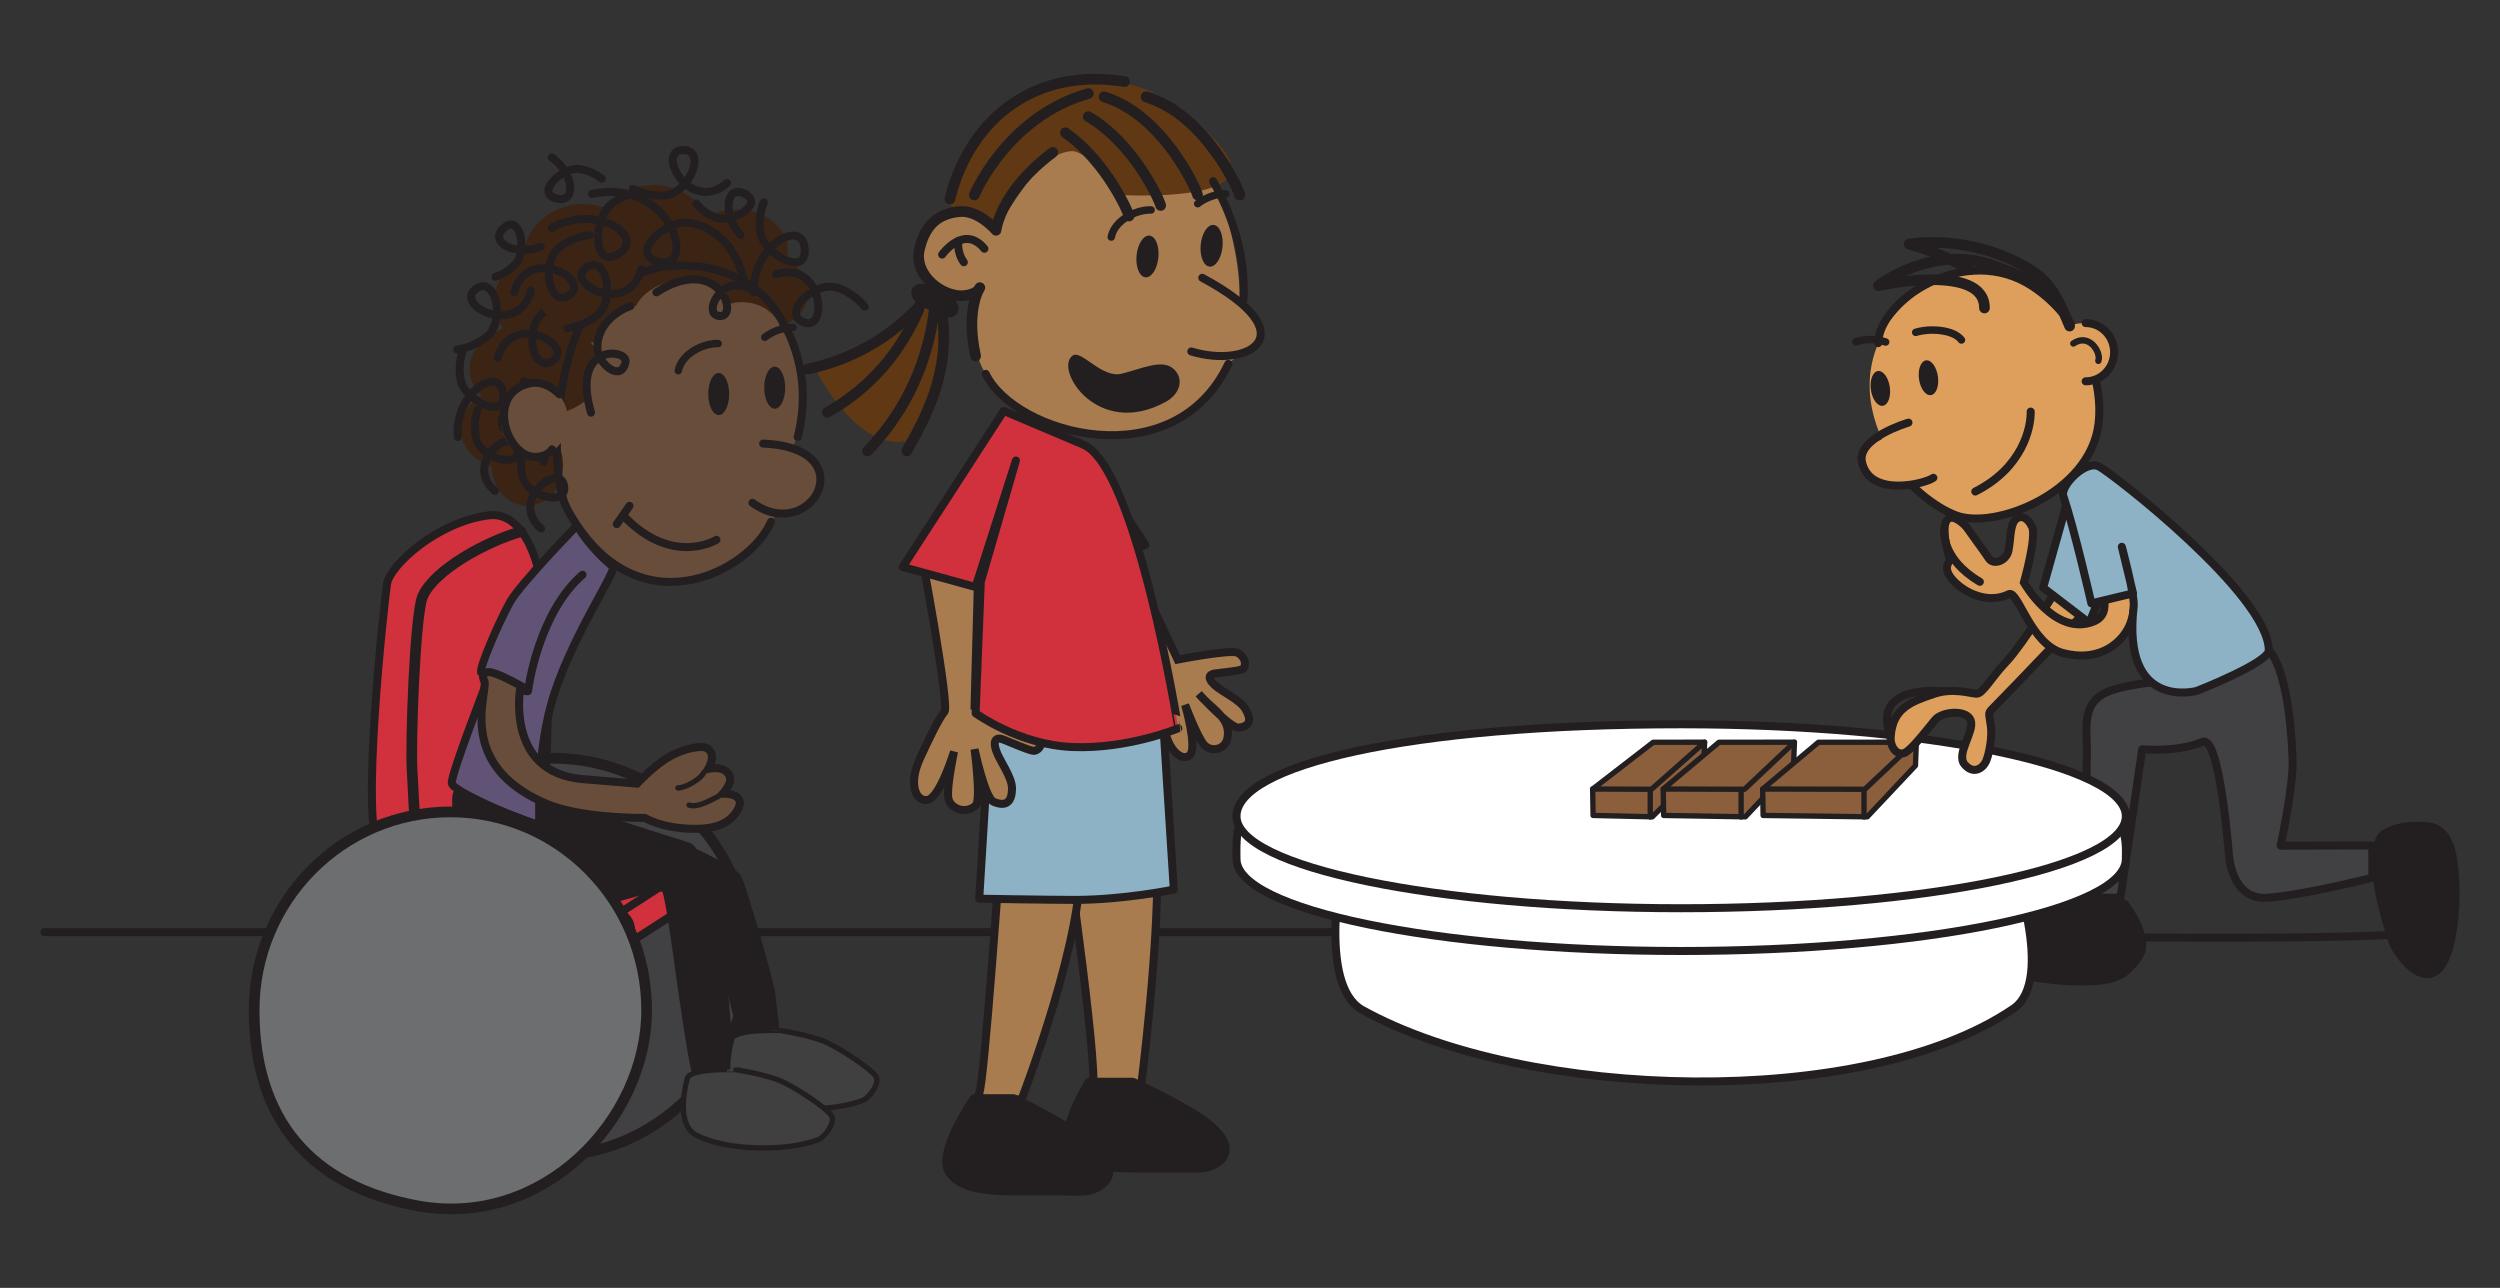 <?xml version="1.0" encoding="utf-8"?>
<!-- Generator: Adobe Illustrator 16.0.0, SVG Export Plug-In . SVG Version: 6.00 Build 0)  -->
<!DOCTYPE svg PUBLIC "-//W3C//DTD SVG 1.1//EN" "http://www.w3.org/Graphics/SVG/1.1/DTD/svg11.dtd">
<svg version="1.1" id="Layer_1" xmlns="http://www.w3.org/2000/svg" xmlns:xlink="http://www.w3.org/1999/xlink" x="0px" y="0px"
	 width="467.717px" height="240.945px" viewBox="0 0 467.717 240.945" enable-background="new 0 0 467.717 240.945"
	 xml:space="preserve">
<rect x="0" y="0" width="467.717" height="240.945" fill="#333333" stroke="none"/>
<g>
	<path fill="none" stroke="#231F20" stroke-width="1.5" stroke-linecap="round" stroke-linejoin="round" stroke-miterlimit="10" d="
		M8.304,174.392h63.335h37.396h184.431h40.949c0,0,106.48,2.446,118.93-0.118"/>
	<path fill="#A87C4F" stroke="#231F20" stroke-linecap="round" stroke-linejoin="round" stroke-miterlimit="10" d="M150.025,139.072
		"/>
	<path fill="#DD9F5B" d="M357.812,90.901c1.578,1.859,3.547,3.734,8.063,5.493c7.244,2.822,25.105-4.18,26.719-17.027
		c1.045-8.331-3.166-19.641-12.186-25.695c-12.783-8.583-26.859,3.116-29.018,10.526C351.017,65.49,345.349,76.221,357.812,90.901z"
		/>
	<path fill="none" stroke="#231F20" stroke-width="1.5" stroke-linecap="round" stroke-linejoin="round" stroke-miterlimit="10" d="
		M351.392,64.198c0-7.717,16.23-19.109,29.018-10.526c9.02,6.055,13.229,17.364,12.186,25.695
		c-1.609,12.848-19.475,19.851-26.719,17.027c-4.518-1.759-8.063-5.493-8.063-5.493"/>
	<path fill="#231F20" d="M353.558,72.418c0.254,1.799-0.33,3.364-1.309,3.503c-0.979,0.138-1.977-1.202-2.229-3.001
		c-0.254-1.795,0.33-3.361,1.309-3.5C352.306,69.281,353.3,70.621,353.558,72.418z"/>
	<path fill="#231F20" d="M362.558,70.418c0.254,1.799-0.33,3.364-1.309,3.503c-0.979,0.138-1.977-1.202-2.229-3.001
		c-0.254-1.795,0.33-3.361,1.309-3.5C361.306,67.281,362.3,68.621,362.558,70.418z"/>
	<path fill="#DD9F5B" d="M384.872,65.891c0,3.008,2.385,5.447,5.324,5.447s5.324-2.439,5.324-5.447s-2.385-5.449-5.324-5.449
		C387.206,60.442,384.872,61.464,384.872,65.891z"/>
	<path fill="#DD9F5B" stroke="#231F20" stroke-width="1.5" stroke-miterlimit="10" d="M379.198,71.338"/>
	
		<path fill="#DD9F5B" stroke="#231F20" stroke-width="1.5" stroke-linecap="round" stroke-linejoin="round" stroke-miterlimit="10" d="
		M390.198,71.338c2.939,0,5.324-2.439,5.324-5.447s-2.385-5.449-5.324-5.449"/>
	<path fill="none" stroke="#231F20" stroke-width="1.5" stroke-linecap="round" stroke-linejoin="round" stroke-miterlimit="10" d="
		M369.55,91.96c8.855-4.464,10.439-11.979,10.363-14.957"/>
	<path fill="none" stroke="#231F20" stroke-width="2" stroke-linecap="round" stroke-linejoin="round" stroke-miterlimit="10" d="
		M384.097,54.691c-6.352-3.234-5.947-3.045-10.719-4.865c-11.678-4.458-21.945,3.605-21.945,3.605s19.832-4.341,19.832,4.191"/>
	<path fill="none" stroke="#231F20" stroke-width="2" stroke-linecap="round" stroke-linejoin="round" stroke-miterlimit="10" d="
		M387.198,60.999c-2.639-6.441-4.107-8.773-8.471-11.204c-11.02-6.146-21.559-4.137-21.559-4.137s6.533,1.813,11.279,4.799"/>
	
		<path fill="#414042" stroke="#231F20" stroke-width="1.5" stroke-linecap="round" stroke-linejoin="round" stroke-miterlimit="10" d="
		M414.208,127.598c0,0-12.008-0.978-19.363,1.625c-4.768,1.686-4.59,5.485-4.443,9.442c0.193,5.376-0.818,29.265-0.818,29.265
		l7.115,0.023l4.084-27.773c0,0,6.473,0.626,11.293-1.394c3.197-1.341,4.889,20.745,4.889,20.745s0.281,8.988,7.318,8.423
		c7.033-0.564,19.549-3.739,19.549-3.739v-6.042l-17.158,0.049c0,0,2.426-11.223,2.236-16.213
		c-0.666-17.5-4.447-20.348-4.447-20.348L414.208,127.598z"/>
	
		<path fill="#231F20" stroke="#231F20" stroke-width="1.5" stroke-linecap="round" stroke-linejoin="round" stroke-miterlimit="10" d="
		M397.415,169.028c0,0,5.313,6.547,2.586,10.166c-2.162,2.873-3.604,4.422-10.281,4.422c-6.68,0-7.928-0.891-12.008-0.854
		c-3.467,0.026-11.27-5.441,2.318-11.592c5.984-2.71,9.549-3.238,9.549-3.238L397.415,169.028z"/>
	
		<path fill="#231F20" stroke="#231F20" stroke-width="1.5" stroke-linecap="round" stroke-linejoin="round" stroke-miterlimit="10" d="
		M447.792,176.609c0.533,1.427,4.457,7.312,7.848,5.172c3.389-2.143,3.922-12.572,3.742-16.141
		c-0.178-3.565-0.354-10.253-4.725-10.965c-4.369-0.716-8.619,0.654-9.363,2.141C442.532,162.343,447.792,176.609,447.792,176.609z"
		/>
	<ellipse fill="#DD9F5B" cx="355.956" cy="86.237" rx="7.24" ry="4.822"/>
	<path fill="none" stroke="#231F20" stroke-width="1.5" stroke-linecap="round" stroke-linejoin="round" stroke-miterlimit="10" d="
		M357.046,79.07c0,0-9.699,2.839-8.693,7.402c1.479,6.682,11.832,4.032,13.354,2.917"/>
	<path fill="none" stroke="#231F20" stroke-width="1.5" stroke-linecap="round" stroke-linejoin="round" stroke-miterlimit="10" d="
		M363.73,129.373c0,0-13.902-1.755-10.008,8.414"/>
	
		<path fill="#FFFFFF" stroke="#231F20" stroke-width="1.5" stroke-linecap="round" stroke-linejoin="round" stroke-miterlimit="10" d="
		M376.689,188.697c-27.838,18.992-91.111,17.276-121.813,0.25c-8.563-4.75-3.639-28.104-3.639-28.104h125
		C376.238,160.844,384.657,183.26,376.689,188.697z"/>
	
		<path fill="#FFFFFF" stroke="#231F20" stroke-width="1.5" stroke-linecap="round" stroke-linejoin="round" stroke-miterlimit="10" d="
		M397.716,160.711c0,9.503-37.244,17.207-83.189,17.207c-45.943,0-83.192-7.704-83.192-17.207c0-1.188-0.201-5.759,0.904-6.879
		c7.756-7.841,42.084-10.329,82.288-10.329c39.281,0,73.252,3.567,81.979,11.142C397.98,155.928,397.716,159.333,397.716,160.711z"
		/>
	
		<path fill="#FFFFFF" stroke="#231F20" stroke-width="1.5" stroke-linecap="round" stroke-linejoin="round" stroke-miterlimit="10" d="
		M397.716,152.711c0,9.503-37.244,17.207-83.189,17.207c-45.943,0-83.192-7.704-83.192-17.207c0-9.504,31.913-17.208,83.192-17.208
		C360.472,135.503,397.716,143.207,397.716,152.711z"/>
	<polygon fill="#8B5E3C" stroke="#231F20" stroke-linecap="round" stroke-linejoin="round" stroke-miterlimit="10" points="
		298.046,152.558 309.126,152.817 318.745,143.235 318.909,138.857 297.962,147.616 	"/>
	<polygon fill="#8B5E3C" stroke="#231F20" stroke-linecap="round" stroke-linejoin="round" stroke-miterlimit="10" points="
		308.966,147.665 297.962,147.616 309.29,138.872 318.909,138.857 	"/>
	
		<line fill="none" stroke="#231F20" stroke-linecap="round" stroke-linejoin="round" stroke-miterlimit="10" x1="308.738" y1="147.844" x2="308.738" y2="152.844"/>
	<polygon fill="#8B5E3C" stroke="#231F20" stroke-linecap="round" stroke-linejoin="round" stroke-miterlimit="10" points="
		311.249,152.558 326.532,152.817 335.55,143.235 335.714,138.857 311.167,147.616 	"/>
	<polygon fill="#8B5E3C" stroke="#231F20" stroke-linecap="round" stroke-linejoin="round" stroke-miterlimit="10" points="
		326.374,147.665 311.167,147.616 321.595,138.872 335.714,138.857 	"/>
	
		<line fill="none" stroke="#231F20" stroke-linecap="round" stroke-linejoin="round" stroke-miterlimit="10" x1="325.738" y1="147.844" x2="325.738" y2="152.844"/>
	<polygon fill="#8B5E3C" stroke="#231F20" stroke-linecap="round" stroke-linejoin="round" stroke-miterlimit="10" points="
		329.855,152.558 349.339,152.817 358.357,143.235 358.521,138.857 329.771,147.616 	"/>
	<polygon fill="#8B5E3C" stroke="#231F20" stroke-linecap="round" stroke-linejoin="round" stroke-miterlimit="10" points="
		348.882,147.665 329.771,147.616 340.2,138.872 358.222,138.857 	"/>
	
		<line fill="none" stroke="#231F20" stroke-linecap="round" stroke-linejoin="round" stroke-miterlimit="10" x1="348.738" y1="147.844" x2="348.738" y2="152.844"/>
	<path fill="#DD9F5B" stroke="#231F20" stroke-width="1.5" stroke-miterlimit="10" d="M385.501,109.202
		c0,0-7.279,11.61-10.031,14.473c-2.973,3.09-4.52,6.208-5.738,6.114c-1.227-0.095-4.424-1.129-7.811,0
		c-4.432,1.477-7.818,2.729-8.195,7.997c-0.162,2.282,1.52,3.95,3.021,2.822s3.686-4.004,5.27-5.927
		c1.314-1.602,5.926-1.977,6.68,0.095c0.756,2.066-2.836,6.278-1.141,8.254c1.691,1.975,3.49,0.684,4.059-0.729
		c0.563-1.411,1.129-4.426,0.848-6.492c-0.281-2.069-0.561-2.346,0.094-3.011c4.422-4.517,18.861-19.474,19.521-20.791
		L385.501,109.202z"/>
	
		<polygon fill="#8EB2C5" stroke="#231F20" stroke-width="1.5" stroke-linecap="round" stroke-linejoin="round" stroke-miterlimit="10" points="
		386.771,93.799 382.245,109.94 390.872,116.549 393.847,109.171 	"/>
	<path fill="#DD9F5B" stroke="#231F20" stroke-width="1.5" stroke-miterlimit="10" d="M378.642,108.989
		c0,0,2.422-8.529,1.531-10.417c-1.174-2.493-2.855-2.089-3.48-0.84c-0.623,1.249-0.564,3.233-0.918,5.217
		c-0.355,1.985-2.816,2.866-3.689,1.529c-0.871-1.337-3.465-4.817-3.998-5.62s-3.125-3.214-4.016-1.252
		c-0.895,1.962,0.711,7.042,0.711,7.042c0.443,0.178-1.783,1.235,0.529,3.833c2.318,2.597,6.76,4.547,10.521,2.676
		c1.691-0.843,4.082,9.438,10.125,11.02c6.354,1.665,10.404-1.426,12.1-4.458c1.693-3.032,1.432-8.025,1.432-8.025h-6.74
		c0,0,2.771,4.996-1,6.561C384.49,119.261,378.642,108.989,378.642,108.989z"/>
	
		<path fill="#8EB2C5" stroke="#231F20" stroke-width="1.5" stroke-linecap="round" stroke-linejoin="round" stroke-miterlimit="10" d="
		M386.013,92.761c2.121,6.354,5.256,20.124,5.256,20.124l7.801-1.873l-2.105-8.718c0,0,2.459,9.074,2.219,11.157
		c-2.27,19.684,11.816,15.807,11.816,15.807s13.463-5.276,13.463-7.597c0-10.35-29.127-32.976-31.711-34.355
		C390.163,85.927,385.411,90.961,386.013,92.761z"/>
	<path fill="none" stroke="#231F20" stroke-width="1.5" stroke-linecap="round" stroke-linejoin="round" stroke-miterlimit="10" d="
		M363.741,99.327c0,0-0.52,5.305,6.666,9.519"/>
	
		<path fill="#414042" stroke="#231F20" stroke-width="2" stroke-linecap="round" stroke-linejoin="round" stroke-miterlimit="10" d="
		M140.144,178.969c0,20.497-19.454,40.918-42.909,36.575c-19.938-3.691-30.523-16.078-30.523-36.575
		c0-20.496,16.438-37.111,36.717-37.111C123.705,141.857,140.144,158.472,140.144,178.969z"/>
	<polygon fill="#D1313D" points="85.311,171.286 85.311,170.806 108.012,157.553 126.51,163.915 117.66,171.286 	"/>
	<g>
		<path fill="#231F20" d="M108.094,158.375l16.913,5.816l-7.618,6.346H87.26L108.094,158.375 M107.931,156.734L84.56,170.377v1.661
			h33.371l10.082-8.397L107.931,156.734L107.931,156.734z"/>
	</g>
	
		<path fill="#D1313D" stroke="#231F20" stroke-width="1.5" stroke-linecap="round" stroke-linejoin="round" stroke-miterlimit="10" d="
		M91.369,96.421c-9.572,1.241-18.438,9.328-18.973,12.854c-0.519,3.438-5.134,45.598-1.338,49.629
		c3.261,3.461,4.075,4.494,10.382,5.121c6.304,0.626,16.293-8.49,18.971-10.992c2.681-2.505,2.149-30.794,1.613-38.573
		C101.488,106.683,98.528,95.488,91.369,96.421z"/>
	<path fill="none" stroke="#231F20" stroke-width="2" stroke-linecap="round" stroke-linejoin="round" stroke-miterlimit="10" d="
		M97.48,99.45c-6.56,1.867-16.292,7.186-18.419,12.162c-1.431,3.347-2.306,27.792-1.95,32.766
		c0.354,4.979,0.354,15.155,2.482,16.593"/>
	
		<path fill="#615375" stroke="#231F20" stroke-width="1.5" stroke-linecap="round" stroke-linejoin="round" stroke-miterlimit="10" d="
		M107.964,98.288c0,0-10.638,10.969-12.506,14.277c-1.87,3.31-5.932,12.515-5.41,13.236c0.521,0.72,1.236,1.272,1.236,1.272
		s-6.903,17.717-6.761,19.444c0.146,1.727,15.771,8.131,16.302,7.662c0.256-0.226-0.706-11.479,2.26-22.336
		c3.218-11.791,12.424-25.108,11.566-25.821C109.917,102.079,107.964,98.288,107.964,98.288z"/>
	<path fill="none" stroke="#231F20" stroke-width="1.5" stroke-linecap="round" stroke-linejoin="round" stroke-miterlimit="10" d="
		M108.982,107.53c-8.156,7.05-10.135,21.003-10.175,21.724c-0.041,0.719-8.761-3.452-8.761-3.452"/>
	<path fill="#684D3A" d="M99.971,71.671c2.063,0,3.866,1.234,4.851,3.074c1.079-7.861,3.479-15.392,6.816-18.174
		c2.312-1.929,6.871-6.032,12.994-6.721c5.14-0.578,11.994,0,18.146,5.485c2.081,1.854,10.157,11.892,6.453,26.425
		c0,0-1.279,2.132-0.703,2.219c4.303,0.66,5.415,5.247,4.724,7.307c-1.938,5.749-8.271,5.196-8.271,5.196
		c-3.993,9.394-26.157,21.909-38.801-1.137c-1.512-2.759-2.117-7.729-1.969-13.247c-1.036,1.312-2.552,2.143-4.241,2.143
		c-3.122,0-5.651-2.813-5.651-6.286C94.319,74.486,96.849,71.671,99.971,71.671z"/>
	<ellipse fill="#3C2415" cx="99.333" cy="56.338" rx="6.807" ry="7.927"/>
	<ellipse fill="#3C2415" cx="137.807" cy="46.855" rx="9.583" ry="7.681"/>
	<ellipse fill="#3C2415" cx="143.575" cy="54.593" rx="7.656" ry="6.779"/>
	<ellipse fill="#3C2415" cx="98.643" cy="86.955" rx="6.702" ry="7.681"/>
	<ellipse fill="#3C2415" cx="95.762" cy="80.233" rx="9.583" ry="7.681"/>
	<ellipse fill="#3C2415" cx="122.169" cy="46.365" rx="11.862" ry="11.754"/>
	<ellipse fill="#3C2415" cx="109.061" cy="48.616" rx="11.188" ry="10.444"/>
	<ellipse fill="#3C2415" cx="109.86" cy="56.338" rx="9.28" ry="7.801"/>
	<ellipse fill="#3C2415" cx="100.259" cy="69.086" rx="12.4" ry="8.854"/>
	<path fill="#231F20" d="M135.618,70.552c0.873,1.296,1.063,3.764,0.419,5.512c-0.642,1.749-1.867,2.109-2.737,0.815
		c-0.875-1.301-1.063-3.768-0.418-5.51C133.52,69.616,134.75,69.256,135.618,70.552z"/>
	<path fill="#231F20" d="M146.099,69.37c0.873,1.297,1.063,3.765,0.419,5.514c-0.642,1.749-1.869,2.108-2.739,0.814
		c-0.875-1.3-1.062-3.767-0.418-5.51C144.002,68.436,145.23,68.073,146.099,69.37z"/>
	<path fill="none" stroke="#231F20" stroke-width="1.5" stroke-linecap="round" stroke-linejoin="round" stroke-miterlimit="10" d="
		M142.779,82.99c19.096,0.766,8.994,19.088-1.998,11.077"/>
	<path fill="none" stroke="#231F20" stroke-width="1.5" stroke-linecap="round" stroke-linejoin="round" stroke-miterlimit="10" d="
		M144.246,97.615c-3.991,9.394-25.423,20.778-38.063-2.268c-4.271-7.779-1.336-33.11,5.458-38.775
		c2.312-1.929,6.871-6.032,12.994-6.721c5.14-0.578,11.994,0,18.146,5.485c2.081,1.854,10.157,11.892,6.453,26.425"/>
	<path fill="none" stroke="#231F20" stroke-width="1.5" stroke-linecap="round" stroke-linejoin="round" stroke-miterlimit="10" d="
		M116.855,96.718c9.089,9.325,17.179,4.27,17.179,4.27"/>
	<path fill="none" stroke="#231F20" stroke-width="1.5" stroke-linecap="round" stroke-linejoin="round" stroke-miterlimit="10" d="
		M110.755,36.277c14.723-3.104,19.652,14.134,12.739,12.753c-6.348-1.271,1.224-8.222,5.675-7.35
		c9.017,1.767,10.224,11.87,10.224,11.87"/>
	<path fill="none" stroke="#231F20" stroke-width="1.5" stroke-linecap="round" stroke-linejoin="round" stroke-miterlimit="10" d="
		M93.109,66.916c2.563-8.964,14.987-2.157,10.104,0.726c-3.649,2.155-5.229-6.462-1.571-9.148c1.852-1.361,3.757-2.009,5.57-2.217"
		/>
	<path fill="none" stroke="#231F20" stroke-width="1.5" stroke-linecap="round" stroke-linejoin="round" stroke-miterlimit="10" d="
		M145.21,51.27c8.926-2.683,9.907,11.454,4.844,8.897c-3.783-1.907,2.618-7.889,6.854-6.265c2.146,0.826,3.724,2.077,4.873,3.494"/>
	<ellipse fill="#3C2415" cx="113.571" cy="47.634" rx="6.809" ry="7.928"/>
	<path fill="none" stroke="#231F20" stroke-width="1.5" stroke-linecap="round" stroke-linejoin="round" stroke-miterlimit="10" d="
		M99.332,54.371c-2.313,9.027-14.924,2.567-10.117-0.448c3.588-2.255,5.397,6.317,1.818,9.104c-1.813,1.41-3.696,2.112-5.508,2.369"
		/>
	<path fill="none" stroke="#231F20" stroke-width="1.5" stroke-linecap="round" stroke-linejoin="round" stroke-miterlimit="10" d="
		M103.26,42.65c7.882-4.58,17.366,1.276,12.78,4.619c-5.231,3.813-5.227-6.464-1.57-9.15c1.852-1.359,3.755-2.007,5.569-2.216"/>
	<path fill="none" stroke="#231F20" stroke-width="1.5" stroke-linecap="round" stroke-linejoin="round" stroke-miterlimit="10" d="
		M141.021,54.699c-0.284-8.544,8.763-13.775,9.488-8.505c0.827,6.011-7.658,1.444-8.255-2.765c-0.305-2.136,0.008-3.995,0.645-5.587
		"/>
	<path fill="none" stroke="#231F20" stroke-width="1.5" stroke-linecap="round" stroke-linejoin="round" stroke-miterlimit="10" d="
		M138.56,43.96c-3.316-3.709-2.799-9.161,0.441-7.863c4.466,1.79-2.009,5.842-5.143,4.601c-1.588-0.629-2.75-1.571-3.595-2.635"/>
	<path fill="none" stroke="#231F20" stroke-width="1.5" stroke-linecap="round" stroke-linejoin="round" stroke-miterlimit="10" d="
		M103.233,29.435c4.023,2.925,4.665,8.364,1.229,7.778c-4.743-0.809,0.729-6.132,4.056-5.58c1.685,0.279,3.018,0.957,4.067,1.815"/>
	<path fill="none" stroke="#231F20" stroke-width="1.5" stroke-linecap="round" stroke-linejoin="round" stroke-miterlimit="10" d="
		M101.173,46.157c-4.647,1.771-9.556-0.665-7.185-3.225c3.27-3.529,4.735,3.965,2.455,6.446c-1.152,1.258-2.45,2.005-3.745,2.414"/>
	<path fill="none" stroke="#231F20" stroke-width="1.5" stroke-linecap="round" stroke-linejoin="round" stroke-miterlimit="10" d="
		M101.222,98.893c-6.193-5.378,3.858-12.758,4.341-7.788c0.358,3.711-7.1,1.759-7.882-2.153c-0.396-1.981-0.205-3.744,0.306-5.266"
		/>
	<path fill="none" stroke="#231F20" stroke-width="1.5" stroke-linecap="round" stroke-linejoin="round" stroke-miterlimit="10" d="
		M98.024,71.312c6.338,5.209-3.51,12.858-4.125,7.904c-0.461-3.701,7.049-1.954,7.938,1.936c0.447,1.972,0.309,3.736-0.163,5.276"/>
	<path fill="none" stroke="#231F20" stroke-width="1.5" stroke-linecap="round" stroke-linejoin="round" stroke-miterlimit="10" d="
		M85.649,81.762c-0.718-7.991,7.484-13.373,8.441-8.473c1.093,5.59-7.103,1.759-7.883-2.153c-0.396-1.982-0.203-3.744,0.308-5.269"
		/>
	<path fill="none" stroke="#231F20" stroke-width="1.5" stroke-linecap="round" stroke-linejoin="round" stroke-miterlimit="10" d="
		M92.585,91.846c-6.193-5.376,3.857-12.755,4.341-7.785c0.357,3.713-7.103,1.761-7.881-2.153c-0.396-1.983-0.205-3.744,0.307-5.268"
		/>
	<path fill="none" stroke="#231F20" stroke-width="1.5" stroke-linecap="round" stroke-linejoin="round" stroke-miterlimit="10" d="
		M136.032,34.252c-7.083,6.057-13.688-6.478-8.021-6.185c4.229,0.219,0.787,8.275-3.742,8.496c-2.295,0.112-4.241-0.396-5.867-1.227
		"/>
	<ellipse fill="#3C2415" cx="107.212" cy="53.55" rx="6.805" ry="7.929"/>
	<path fill="none" stroke="#231F20" stroke-width="1.5" stroke-linecap="round" stroke-linejoin="round" stroke-miterlimit="10" d="
		M119.965,50.365c-2.313,9.029-14.924,2.569-10.119-0.446c3.589-2.255,5.398,6.316,1.821,9.104c-1.813,1.41-3.698,2.113-5.509,2.368
		"/>
	<path fill="none" stroke="#231F20" stroke-width="1.5" stroke-linecap="round" stroke-linejoin="round" stroke-miterlimit="10" d="
		M96.21,54.636c2.562-8.963,14.985-2.157,10.104,0.726c-3.65,2.155-5.227-6.462-1.571-9.147c1.854-1.362,3.757-2.012,5.568-2.219"/>
	<ellipse fill="#684D3A" cx="138.863" cy="63.125" rx="7.441" ry="6.601"/>
	<ellipse fill="#684D3A" cx="127.861" cy="60.276" rx="9.639" ry="7.806"/>
	<ellipse fill="#684D3A" cx="118.749" cy="62.733" rx="6.765" ry="5.48"/>
	<path fill="#684D3A" d="M121.438,71.612c0-3.026-2.593-5.479-5.79-5.479s-5.788,2.453-5.788,5.479c0,3.023,2.591,5.479,5.788,5.479
		S121.438,74.635,121.438,71.612z"/>
	<path fill="none" stroke="#231F20" stroke-width="1.5" stroke-linecap="round" stroke-linejoin="round" stroke-miterlimit="10" d="
		M122.802,54.699c11.761-7.546,15.677,4.852,11.779,4.426c-2.91-0.317-0.219-5.738,2.917-5.713c1.586,0.014,2.906,0.442,3.995,1.079
		"/>
	<path fill="none" stroke="#231F20" stroke-width="1.5" stroke-linecap="round" stroke-linejoin="round" stroke-miterlimit="10" d="
		M110.576,77.206c-3.863-13.173,6.948-11.947,6.447-9.482c-0.819,4.034-5.282,0.216-5.267-2.667
		c0.025-5.845,6.192-7.804,6.192-7.804"/>
	<ellipse fill="#684D3A" cx="99.992" cy="78.585" rx="6.263" ry="6.906"/>
	<path fill="none" stroke="#231F20" stroke-width="1.5" stroke-linecap="round" stroke-linejoin="round" stroke-miterlimit="10" d="
		M104.661,73.776c0,0-2.516-2.81-5.707-2.029c-8.239,2.017-4.104,14.081,1.404,13.737c2.276-0.141,2.916-1.424,2.916-1.424"/>
	
		<path fill="#D1313D" stroke="#231F20" stroke-width="1.5" stroke-linecap="round" stroke-linejoin="round" stroke-miterlimit="10" d="
		M131.589,164.094c0.849,1.316,0.467,3.071-0.854,3.92l-12.432,8.004c-1.316,0.849-3.071,0.47-3.921-0.85l0,0
		c-0.851-1.316-0.469-3.071,0.851-3.922l12.433-8.004C128.983,162.394,130.739,162.777,131.589,164.094L131.589,164.094z"/>
	
		<path fill="#D1313D" stroke="#231F20" stroke-width="1.5" stroke-linecap="round" stroke-linejoin="round" stroke-miterlimit="10" d="
		M118.047,173.926c0,1.79-1.405,3.236-3.142,3.236H86.743c-1.731,0-3.139-1.446-3.139-3.236l0,0c0-1.788,1.404-3.237,3.139-3.237
		h28.162C116.64,170.687,118.047,172.136,118.047,173.926L118.047,173.926z"/>
	<path fill="#231F20" stroke="#231F20" stroke-linecap="round" stroke-linejoin="round" stroke-miterlimit="10" d="M85.297,148.339
		c-0.916,2.015,1.316,14.468,4.751,17.604c3.843,3.51,13.349,4.566,20.254,3.416s13.354-4.135,14.075-2.695
		c0.719,1.438,2.589,15.824,2.589,15.824s2.448,17.464,3.021,18.127c1.108,1.285,5.183,1.439,6.042,0
		c0.862-1.438,0.146-12.804-0.721-17.121c-0.862-4.314-2.013-13.811-2.589-15.537c-0.576-1.726-1.875-9.263-3.888-9.836
		c-2.014-0.576-27.599-8.83-27.599-8.83l-0.41,4.893L85.297,148.339z"/>
	<path fill="#231F20" stroke="#231F20" stroke-linecap="round" stroke-linejoin="round" stroke-miterlimit="10" d="M138.213,164.111
		c1.438,3.371,6.086,19.758,6.273,21.483c0.19,1.729,1.227,8.621,0.771,9.763c-0.53,1.324-1.809,2.332-2.965,2.132
		c-1.609-0.278-3.681-1.294-4.079-4.93c-0.4-3.635-9.511-33.938-9.511-33.938S137.63,162.745,138.213,164.111z"/>
	<path fill="#684D3A" d="M129.943,155.06c-5.366,0-8.488-1.57-9.296-2.036l-0.235,0.001c-2.813,0-12.461-0.196-18.319-2.715
		c-13.68-5.875-12.282-15.757-11.61-20.506c0.13-0.926,0.293-2.076,0.166-2.345c-0.289-0.468-0.339-0.887-0.144-1.238
		c0.104-0.184,0.356-0.49,0.93-0.49c1.232,0,4.521,1.768,5.504,2.31l0.468,0.26l-0.093,0.526c-0.013,0.075-1.256,7.507,2.57,12.478
		c2.012,2.612,5.096,4.116,9.167,4.467c4.038,0.348,8.802,0.729,10.135,0.833c0.719-0.762,2.847-2.935,5.204-4.52
		c2.382-1.6,5.18-2.329,6.77-2.329c0.48,0,0.823,0.067,1.075,0.212c0.514,0.294,0.837,0.752,0.938,1.324
		c0.138,0.811-0.217,1.75-0.666,2.566c0.438-0.095,0.899-0.157,1.353-0.157c1.551,0,2.262,0.737,2.584,1.357
		c0.522,1-0.239,2.312-1.198,3.424c1.546,0.007,2.512,0.324,2.941,0.972c0.199,0.297,0.376,0.797,0.09,1.491
		c-1.688,4.098-6.633,4.108-8.257,4.112h-0.069v0.003H129.943L129.943,155.06z"/>
	<g>
		<path fill="#231F20" d="M91.431,126.482c1.137,0,5.142,2.216,5.142,2.216s-2.906,16.501,12.411,17.82
			c4.749,0.408,10.502,0.863,10.502,0.863s2.521-2.793,5.318-4.673c2.365-1.588,5.043-2.2,6.352-2.2c0.332,0,0.575,0.04,0.703,0.111
			c1.856,1.062-1.279,4.67-1.279,4.67s1.757-0.837,3.272-0.837c0.806,0,1.544,0.234,1.92,0.955c0.611,1.17-2.161,3.687-2.479,3.97
			c-0.104,0.019-0.146,0.03-0.102,0.03c0.016,0,0.037-0.001,0.068-0.004c0,0,0.011-0.01,0.029-0.026
			c0.287-0.05,1.069-0.144,1.896-0.144c1.375,0,2.869,0.262,2.389,1.427c-1.505,3.648-5.978,3.646-7.585,3.648
			c-0.017,0-0.029,0-0.047,0c-6.012,0-9.088-2.037-9.088-2.037s-0.156,0.002-0.442,0.002c-2.21,0-12.186-0.145-18.023-2.653
			c-16.945-7.277-9.881-20.572-11.103-22.548C91.024,126.649,91.119,126.483,91.431,126.482 M91.431,124.982L91.431,124.982
			c-0.988,0-1.438,0.611-1.584,0.875c-0.223,0.396-0.378,1.038,0.09,1.878c0.029,0.339-0.098,1.235-0.2,1.965
			c-0.695,4.935-2.146,15.2,12.061,21.301c5.99,2.575,15.767,2.775,18.615,2.775c0.018,0,0.03,0,0.048,0
			c1.104,0.597,4.313,2.034,9.482,2.034h0.002h0.049c1.771-0.004,7.089-0.018,8.971-4.576c0.435-1.054,0.086-1.827-0.16-2.195
			c-0.421-0.629-1.119-1.021-2.153-1.195c0.66-1.06,0.959-2.158,0.451-3.13c-0.343-0.656-1.222-1.76-3.249-1.76
			c-0.045,0-0.09,0-0.134,0.001c0.191-0.595,0.285-1.208,0.188-1.786c-0.135-0.79-0.598-1.447-1.303-1.851
			c-0.369-0.211-0.829-0.312-1.446-0.312c-1.697,0-4.674,0.771-7.188,2.456c-2.188,1.469-4.175,3.425-5.082,4.365
			c-1.69-0.135-6.063-0.486-9.773-0.805c-3.85-0.332-6.753-1.735-8.631-4.172c-3.624-4.698-2.439-11.825-2.431-11.896l0.183-1.051
			l-0.935-0.521C95.676,126.488,92.758,124.982,91.431,124.982L91.431,124.982z"/>
	</g>
	<path fill="#404041" stroke="#231F20" stroke-linecap="round" stroke-linejoin="round" stroke-miterlimit="10" d="M136.89,194.444
		c0,0-2.539,8.517,1.729,10.628c4.271,2.108,10.014,2.514,14.492,2.318c4.574-0.199,7.424-1.168,8.383-1.554
		c0.959-0.383,3.164-3.021,2.397-4.394c-0.768-1.375-6.487-5.171-9.322-6.452c-2.935-1.326-8.604-2.198-8.604-2.198
		S137.344,192.433,136.89,194.444z"/>
	
		<path fill="#6D6E70" stroke="#231F20" stroke-width="2" stroke-linecap="round" stroke-linejoin="round" stroke-miterlimit="10" d="
		M120.977,189.008c0,20.496-19.454,40.918-42.91,36.575c-19.938-3.69-30.523-16.079-30.523-36.575s16.438-37.111,36.718-37.111
		C104.538,151.896,120.977,168.511,120.977,189.008z"/>
	<path fill="none" stroke="#231F20" stroke-linecap="round" stroke-linejoin="round" stroke-miterlimit="10" d="M131.624,144.594
		c-0.41,1.052-3.312,2.815-4.791,2.815"/>
	<path fill="none" stroke="#231F20" stroke-linecap="round" stroke-linejoin="round" stroke-miterlimit="10" d="M134.306,149.029
		c-2.188,1.114-3.996,2.076-5.396,1.588"/>
	
		<line fill="none" stroke="#231F20" stroke-width="1.5" stroke-linecap="round" stroke-linejoin="round" stroke-miterlimit="10" x1="117.768" y1="94.636" x2="115.396" y2="98.053"/>
	<path fill="none" stroke="#231F20" stroke-width="1.2" stroke-linecap="round" stroke-linejoin="round" stroke-miterlimit="10" d="
		M387.892,64.258c2.982-2.019,5.234,1.683,4.686,3.247"/>
	<path fill="#404041" stroke="#231F20" stroke-linecap="round" stroke-linejoin="round" stroke-miterlimit="10" d="M128.585,201.777
		c0,0-2.539,8.519,1.729,10.628c4.27,2.11,10.011,2.514,14.49,2.318c4.575-0.199,7.426-1.166,8.384-1.552
		c0.959-0.385,3.164-3.021,2.397-4.396c-0.77-1.375-6.489-5.17-9.322-6.452c-2.937-1.326-8.604-2.198-8.604-2.198
		S129.036,199.767,128.585,201.777z"/>
	<g>
		<path fill="#A87C4F" stroke="#231F20" stroke-width="1.5" stroke-miterlimit="10" d="M199.603,158.947
			c0,0,6.444,44.396,4.675,45.865c-1.771,1.476,9.039-0.313,9.039-0.313s3.959-30.229,3.054-45.777L199.603,158.947z"/>
		<path fill="#A87C4F" stroke="#231F20" stroke-width="1.5" stroke-miterlimit="10" d="M187.135,159.823
			c0,0-3.042,43.305-3.947,44.713c-1.246,1.938,7.947,1.099,7.947,1.099s12.342-31.897,10.847-45.966L187.135,159.823z"/>
		
			<path fill="#231F20" stroke="#231F20" stroke-width="2" stroke-linecap="round" stroke-linejoin="round" stroke-miterlimit="10" d="
			M203.864,202.629c0,0-5.923,9.45-3.38,12.672c2.02,2.56,6.229,3.06,12.453,3.06c6.229,0,7.539-0.01,11.344,0.021
			c3.232,0.024,9.854-3.521-2.031-10.419c-5.521-3.199-10.38-5.333-10.38-5.333L203.864,202.629L203.864,202.629z"/>
		
			<path fill="#231F20" stroke="#231F20" stroke-width="2" stroke-linecap="round" stroke-linejoin="round" stroke-miterlimit="10" d="
			M182.342,205.711c0,0-7.082,10.188-4.468,13.662c2.075,2.759,6.409,3.298,12.821,3.298c6.414,0,7.766-0.009,11.683,0.023
			c3.328,0.025,10.144-3.797-2.099-11.232c-5.683-3.45-10.683-5.751-10.683-5.751H182.342L182.342,205.711z"/>
		<path fill="#A87C4F" stroke="#231F20" stroke-width="1.5" stroke-miterlimit="10" d="M200.149,100.046
			c0,0,16.812,25.294,16.602,26.667c-0.204,1.338,0.462,5.73,0.974,8.938c0.815,5.156,3.626,6.835,4.879,5.617
			c1.446-1.409-0.888-9.412-0.888-9.412s2.32,6.132,3.563,7.496c1.294,1.425,3.897,0.937,4.352-1.205
			c0.823-3.907-3.246-5.68-5.354-8.334c0,0,5.92,6.491,7.453,6.319c2.227-0.254,2.428-1.531,1.276-3.465
			c-1.049-1.771-4.224-3.146-5.646-4.391c-1.421-1.247-1.381-2.113-0.018-2.289c1.361-0.177,4.229-0.438,5.016-0.752
			c0.787-0.315,0.92-2.155-0.807-3.102c-1.245-0.682-11.228,1.266-11.228,1.266l-12.461-26.337L200.149,100.046z"/>
		
			<polygon fill="#D1313D" stroke="#231F20" stroke-width="1.5" stroke-linecap="round" stroke-linejoin="round" stroke-miterlimit="10" points="
			214.265,101.938 198.178,107.218 194.488,95.593 201.842,82.723 		"/>
		<path fill="#603813" d="M172.21,57.167c0,0.135-6.774,5.77-6.774,5.77l-12.902,6.092c0,0,9.131,18.322,19.328,12.513
			c3.308-1.883,4.404-22.75,4.404-22.75"/>
		<path fill="#A87C4F" d="M184.416,69.948c6.806,10.665,34.834,20.157,44.951-1.254c0.951-2.011,5.769-3.212,6.291-5.166
			c1.018-3.804-3.72-4.217-3.72-7.873c0-7.313-2.573-17.193-4.985-21.76c-4.757-9.018-20.896-8.858-27.628-6.597
			c-4.842,1.627-12.979,15.788-12.979,15.788s-6.624-6.533-12.207-1.01c-5.545,5.487-1.83,11.909,3.489,13.261
			c3.306,0.84,5.687-1.52,5.687-1.52S180.32,63.528,184.416,69.948z"/>
		<path fill="#603813" d="M177.71,38.442c0,0,3.403-11.456,10.601-18.212c3.472-3.261,13.511-5.797,18.257-5.42
			c2.767,0.219,8.311,1.73,10.58,3.318c3.989,2.782,14.827,10.002,12.978,14.501c-2.05,4.971-20.769,3.841-20.769,3.841
			s-5.596-8.386-8.907-8.187c-5.111,0.311-13.937,8.847-13.937,13.956"/>
		
			<path fill="none" stroke="#231F20" stroke-width="1.5" stroke-linecap="round" stroke-linejoin="round" stroke-miterlimit="10" d="
			M232.635,56.139c0.546-9.007-2.625-16.881-5.686-22.245"/>
		
			<path fill="none" stroke="#231F20" stroke-width="1.5" stroke-linecap="round" stroke-linejoin="round" stroke-miterlimit="10" d="
			M184.416,69.948c5.515,11.386,35.264,19.542,45.384-1.87"/>
		<path fill="none" stroke="#231F20" stroke-width="2" stroke-linecap="round" stroke-linejoin="round" stroke-miterlimit="10" d="
			M185.886,159.669"/>
		
			<path fill="#8EB2C5" stroke="#231F20" stroke-width="1.5" stroke-linecap="round" stroke-linejoin="round" stroke-miterlimit="10" d="
			M216.988,125.258l2.616,41.165c0,0-9.33,1.938-18.582,1.938c-4.46,0-17.824-0.229-17.824-0.229l2.705-44.163"/>
		<path fill="#231F20" d="M215.058,44.082c1.129,0.106,1.87,1.942,1.659,4.096c-0.211,2.156-1.297,3.812-2.425,3.704
			c-1.128-0.113-1.868-1.949-1.656-4.104C212.846,45.624,213.932,43.969,215.058,44.082z"/>
		<path fill="#231F20" d="M227.058,42.082c1.129,0.106,1.87,1.942,1.659,4.096c-0.211,2.156-1.297,3.812-2.425,3.704
			c-1.128-0.113-1.868-1.949-1.656-4.104C224.846,43.624,225.932,41.969,227.058,42.082z"/>
		<path fill="none" stroke="#231F20" stroke-width="2" stroke-linecap="round" stroke-linejoin="round" stroke-miterlimit="10" d="
			M214.455,18.128c11.143,3.396,17.368,17.546,17.482,18.342"/>
		<path fill="none" stroke="#231F20" stroke-width="2" stroke-linecap="round" stroke-linejoin="round" stroke-miterlimit="10" d="
			M214.455,18.128c11.143,3.396,17.368,17.546,17.482,18.342"/>
		<path fill="none" stroke="#231F20" stroke-width="2" stroke-linecap="round" stroke-linejoin="round" stroke-miterlimit="10" d="
			M206.565,18.128c11.143,3.396,17.368,17.546,17.481,18.342"/>
		<path fill="none" stroke="#231F20" stroke-width="2" stroke-linecap="round" stroke-linejoin="round" stroke-miterlimit="10" d="
			M203.607,21.829c8.656,4.996,13.438,15.915,13.538,16.611"/>
		<path fill="none" stroke="#231F20" stroke-width="2" stroke-linecap="round" stroke-linejoin="round" stroke-miterlimit="10" d="
			M199.324,24.843c7.623,5.327,11.813,14.92,11.904,15.572"/>
		<path fill="none" stroke="#231F20" stroke-width="2" stroke-linecap="round" stroke-linejoin="round" stroke-miterlimit="10" d="
			M196.972,28.511c-9.877,7.36-10.628,14.574-10.628,14.574s-3.258-3.894-6.944-3.49c-3.688,0.403-6.26,2.194-7.394,7.063
			c-1.143,4.899,4.521,9.15,8.512,8.636c2.549-0.33,2.795-1.477,2.795-1.477s-2.729,4.023-0.789,12.798"/>
		
			<path fill="none" stroke="#231F20" stroke-width="1.5" stroke-linecap="round" stroke-linejoin="round" stroke-miterlimit="10" d="
			M176.263,47.625c0,0,4.101-5.76,7.909-1.084"/>
		
			<path fill="none" stroke="#231F20" stroke-width="1.5" stroke-linecap="round" stroke-linejoin="round" stroke-miterlimit="10" d="
			M180.32,49.064c-1.401-1.986-1.011-3.997-1.011-3.997"/>
		<path fill="none" stroke="#231F20" stroke-width="2" stroke-linecap="round" stroke-linejoin="round" stroke-miterlimit="10" d="
			M203.607,17.502c-15.24,4.327-21.323,18.968-21.323,18.968"/>
		<path fill="none" stroke="#231F20" stroke-width="2" stroke-linecap="round" stroke-linejoin="round" stroke-miterlimit="10" d="
			M210.379,15.268c-16.335-2.675-28.852,6.563-32.67,21.964"/>
		<path fill="none" stroke="#231F20" stroke-width="2" stroke-linecap="round" stroke-linejoin="round" stroke-miterlimit="10" d="
			M173.464,55.655c-7.129,8.397-15.561,11.944-22.313,13.374"/>
		<path fill="none" stroke="#231F20" stroke-width="2" stroke-linecap="round" stroke-linejoin="round" stroke-miterlimit="10" d="
			M171.928,57.841c-4.291,10.108-11.191,15.957-17.129,19.292"/>
		<path fill="none" stroke="#231F20" stroke-width="2" stroke-linecap="round" stroke-linejoin="round" stroke-miterlimit="10" d="
			M174.88,57.325c-1.435,12.667-7.123,21.41-12.573,27.038"/>
		<path fill="#231F20" d="M179.141,58.494c-0.54,1.016-2.09,1.244-3.465,0.516l-3.47-1.844c-1.375-0.73-2.056-2.146-1.516-3.159l0,0
			c0.539-1.014,2.089-1.244,3.465-0.516l3.471,1.844C179.004,56.067,179.68,57.483,179.141,58.494L179.141,58.494z"/>
		
			<path fill="none" stroke="#231F20" stroke-width="1.5" stroke-linecap="round" stroke-linejoin="round" stroke-miterlimit="10" d="
			M224.927,51.974c19.873,10.662,8.646,17.059-2.051,13.778"/>
		<polyline fill="#FFFFFF" points="183.312,125.302 182.093,142.958 186.851,142.196 186.453,126.507 183.199,124.938 		"/>
		<path fill="#A87C4F" stroke="#231F20" stroke-width="1.5" stroke-miterlimit="10" d="M172.34,103.391
			c0,0,5.399,28.679,4.344,29.811c-1.032,1.102-3.08,5.46-4.552,8.655c-2.367,5.136-0.584,8.21,1.428,7.793
			c2.325-0.482,4.931-9.041,4.931-9.041s-1.457,6.853-1.059,8.774c0.42,2.006,3.341,2.998,5.117,1.302
			c1.041-0.992-0.224-10.521-0.224-10.521s1.937,9.161,3.581,9.851c2.396,1,3.389-0.056,3.431-2.44
			c0.039-2.188-2.303-5.186-2.96-7.104c-0.655-1.917-0.079-2.682,1.397-2.088c1.479,0.592,4.52,1.933,5.504,2.079
			c0.985,0.15,2.262-1.446,1.108-3.259c-0.828-1.307-12.063-5.038-12.063-5.038l0.703-25.629L172.34,103.391z"/>
		<path fill="none" stroke="#231F20" stroke-width="2" stroke-linecap="round" stroke-linejoin="round" stroke-miterlimit="10" d="
			M176.263,58.79c1.561,10.904-3.21,19.565-6.618,25.573"/>
		<path fill="#231F20" d="M200.727,66.499c1.609-1.059,5.405,4.3,9.084,3.423c3.675-0.876,7.608-2.867,9.763-0.895
			c1.982,1.817,1.259,4.65-1.479,6.15C205.268,82.218,197.061,68.906,200.727,66.499z"/>
		
			<path fill="#D1313D" stroke="#231F20" stroke-width="1.5" stroke-linecap="round" stroke-linejoin="round" stroke-miterlimit="10" d="
			M182.526,133.445c0,0,8.089,5.896,18.077,6.313c10.401,0.434,19.844-3.505,19.844-3.505S212.6,87.069,202.58,83.147l-14.799-6.269
			l-18.899,29.187l13.626,3.757l7.561-23.666l-6.574,22.682L182.526,133.445z"/>
	</g>
	<path fill="none" stroke="#231F20" stroke-width="2" stroke-linecap="round" stroke-linejoin="round" stroke-miterlimit="10" d="
		M251.238,114.844"/>
	<path fill="none" stroke="#231F20" stroke-width="1.4" stroke-linecap="round" stroke-linejoin="round" stroke-miterlimit="10" d="
		M215.355,39.274c-2.811-0.082-6.842,1.931-7.455,5.076"/>
	<path fill="none" stroke="#231F20" stroke-width="1.4" stroke-linecap="round" stroke-linejoin="round" stroke-miterlimit="10" d="
		M229.355,36.274c-1.652-0.048-3.727,0.628-5.279,1.832"/>
	<path fill="none" stroke="#231F20" stroke-width="1.4" stroke-linecap="round" stroke-linejoin="round" stroke-miterlimit="10" d="
		M134.355,64.274c-2.811-0.082-6.842,1.931-7.455,5.076"/>
	<path fill="none" stroke="#231F20" stroke-width="1.4" stroke-linecap="round" stroke-linejoin="round" stroke-miterlimit="10" d="
		M148.355,61.274c-1.652-0.048-3.727,0.628-5.279,1.832"/>
	<path fill="none" stroke="#231F20" stroke-width="1.4" stroke-linecap="round" stroke-linejoin="round" stroke-miterlimit="10" d="
		M358.4,62.181c2.656-0.819,7.076-0.546,8.564,1.426"/>
	<path fill="none" stroke="#231F20" stroke-width="1.4" stroke-linecap="round" stroke-linejoin="round" stroke-miterlimit="10" d="
		M347.198,63.964c1.547-0.58,3.727-0.611,5.586,0.023"/>
</g>
</svg>
